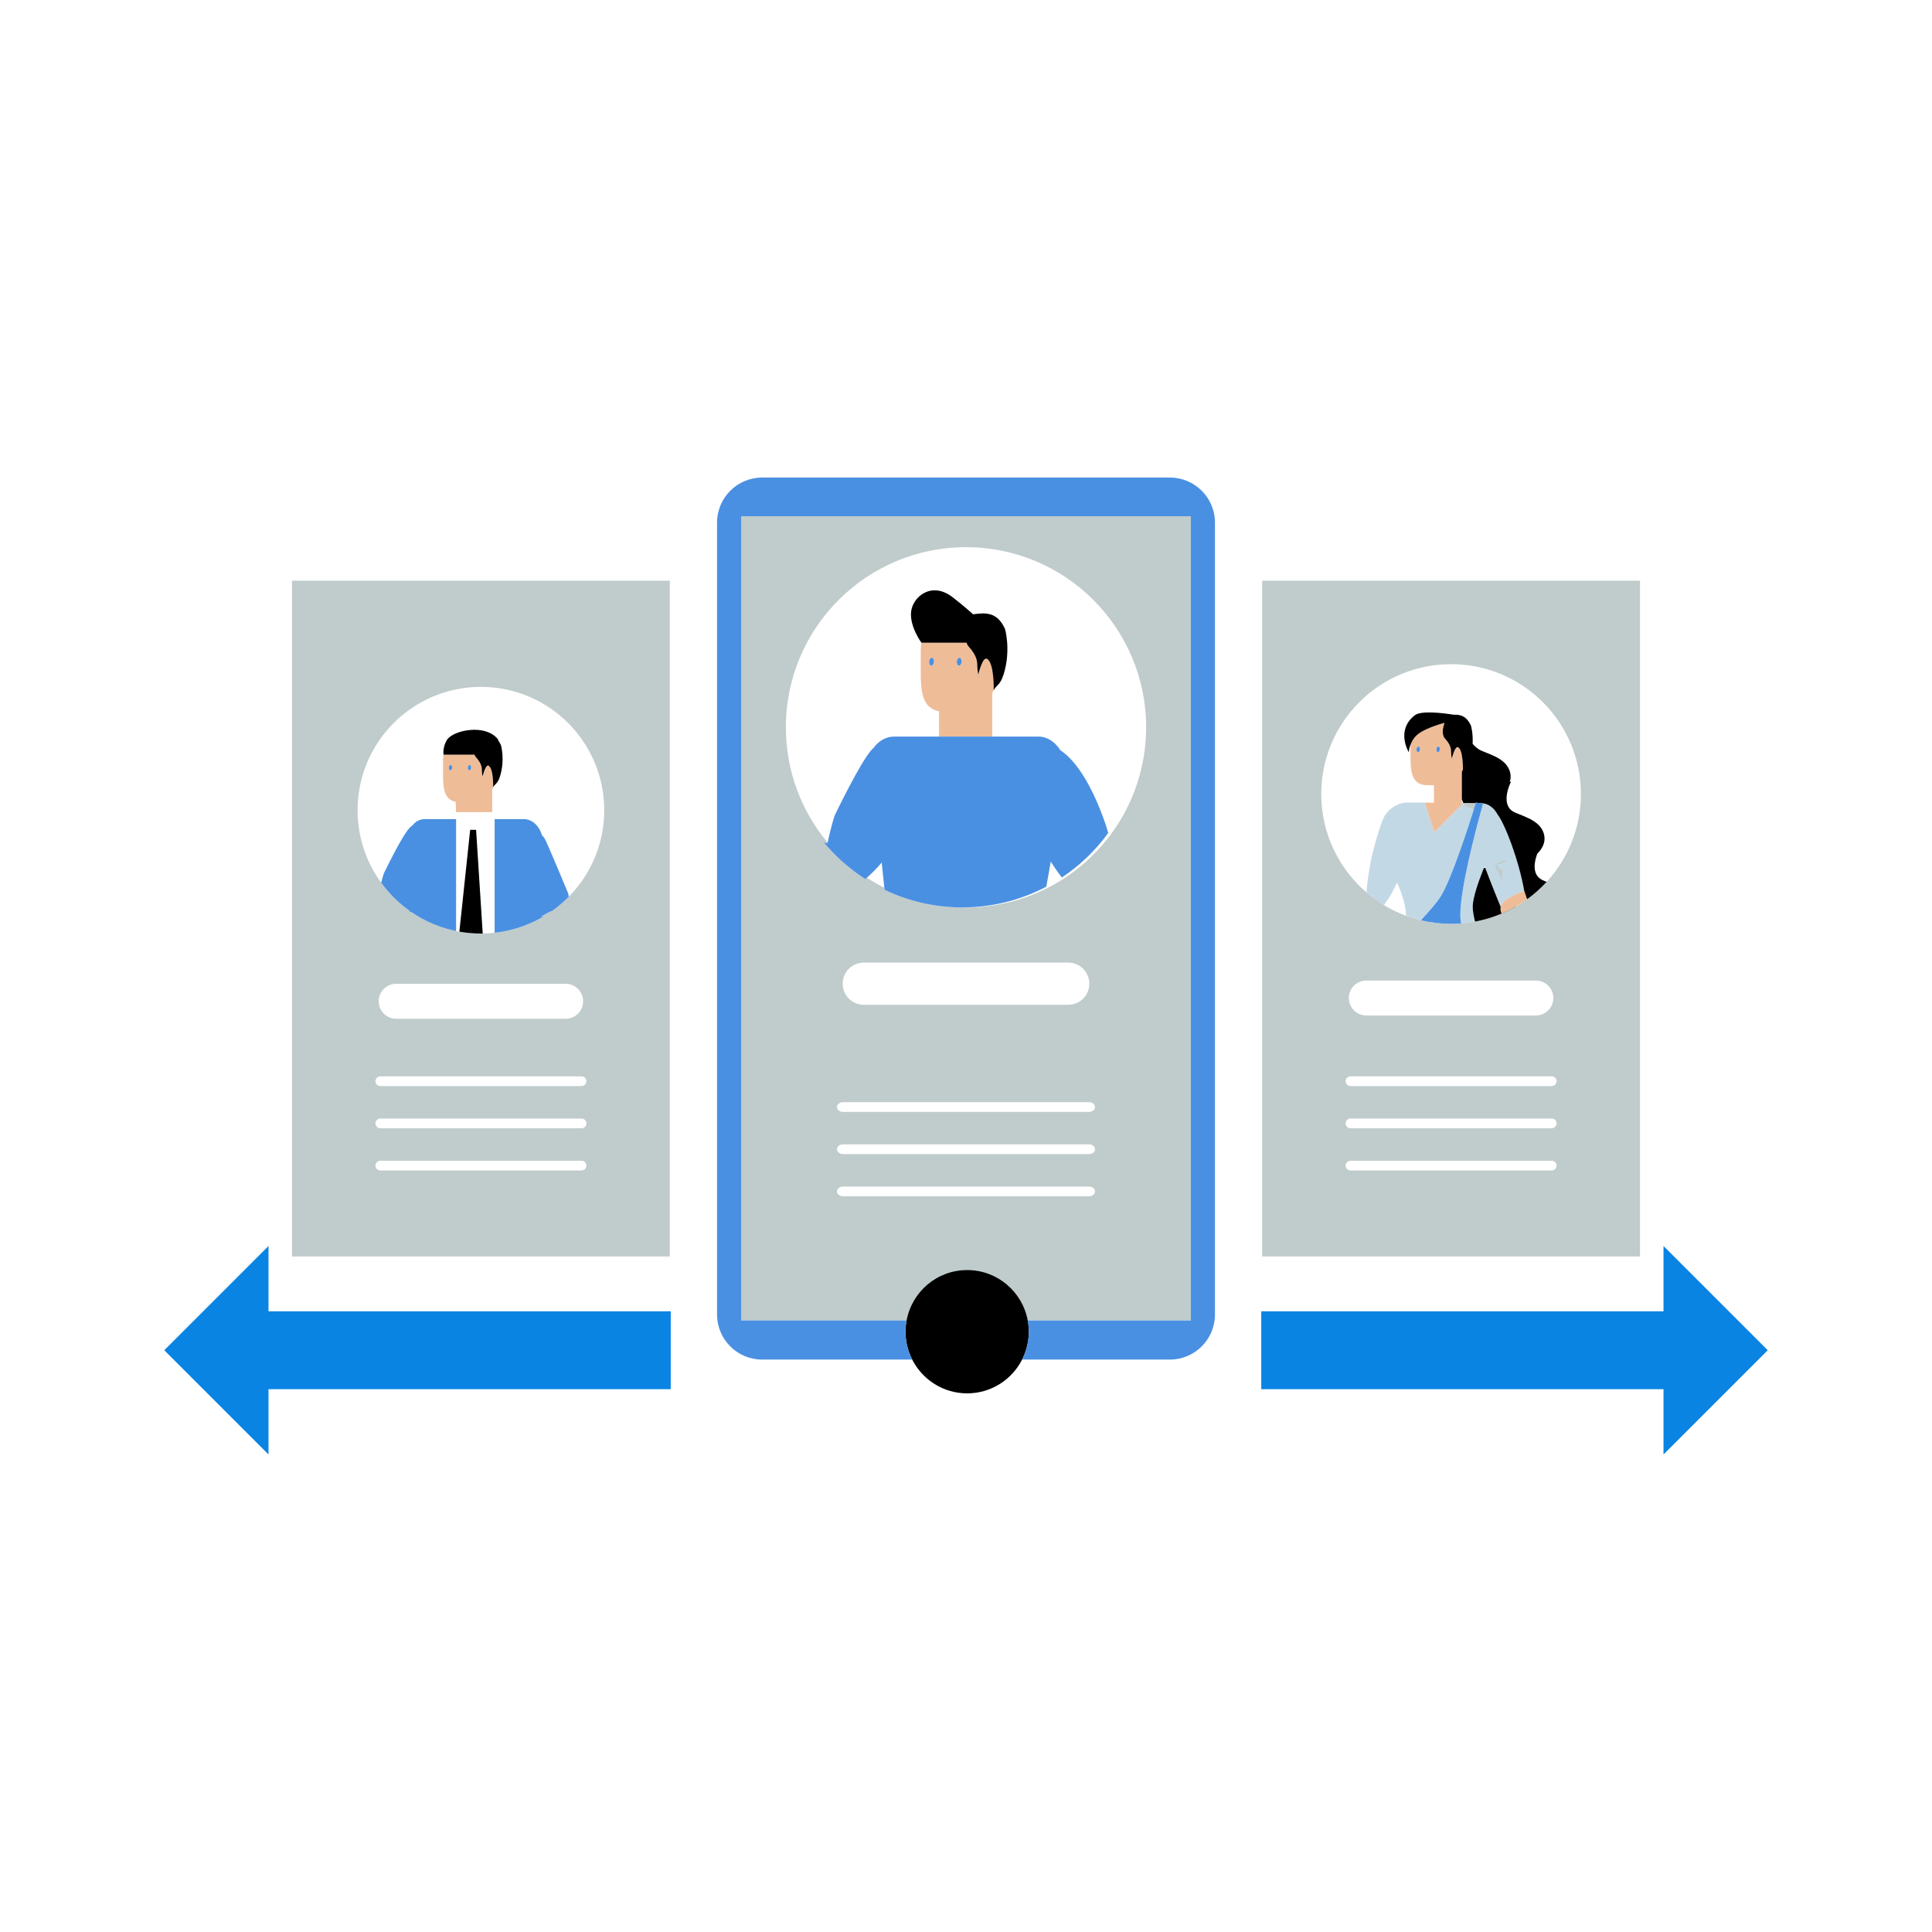 <?xml version="1.0" standalone="no"?>
<svg version="1.1" id="Layer_1" xmlns="http://www.w3.org/2000/svg" xmlns:xlink="http://www.w3.org/1999/xlink" x="0px" y="0px" width="595.28px" height="595.28px" viewBox="0 0 595.28 595.28" enable-background="new 0 0 595.28 595.28" xml:space="preserve">
<path id="color_x5F_6" fill="#C3D8E5" d="M151.647,250.221h0.754v37.186c-0.418,0.049-0.843,0.082-1.268,0.117
	c-0.554,0.047-1.108,0.074-1.677,0.088c-0.24,0.014-0.486,0.021-0.726,0.021l-1.486-23.279v-0.004l-0.28-4.369v-0.004l-0.274-4.299
	h-1.267h-0.555l-0.458,4.299l0,0.004l-0.718,6.782v0.001l-2.157,20.293c-0.343-0.055-0.671-0.123-1.007-0.191v-18.576v-8.309v-6.315
	v-1.28v-2.164H151.647z M453.915,250.021l-0.491-1.012c-1.651-0.014-2.256-0.807-2.256-0.807l-0.292-0.751l-0.456,0.456v0.707
	h-0.707l-7.794,7.803l-2.917-9.119h-0.001l-4.403-0.043l-0.015,0.129c-2.227-0.541-5.917,0.771-7.898,3.928
	c-1.665,2.652-4.123,13.01-4.123,13.01s-1.211,5.838-1.514,10.658c0.274,0.238,0.548,0.469,0.829,0.693
	c1.175,0.957,2.4,1.852,3.683,2.674c0.274,0.172,0.548,0.346,0.829,0.512c1.391-1.688,2.789-4.137,4.087-6.941
	c1.369,3.178,2.674,6.977,2.724,10.033v0.201c1.499,0.563,3.042,1.031,4.613,1.398c2.608-2.805,5.03-5.607,6.147-7.432
	c3.157-5.145,8.007-19.941,9.953-26.096C453.914,250.022,453.915,250.021,453.915,250.021z M467.918,267.023
	c0-0.002-0.001-0.004-0.002-0.006c-0.252-0.898-0.525-1.797-0.798-2.688c-1.874-6.004-4.188-11.482-5.767-13.494
	c-0.828-1.506-2.046-2.615-3.474-3.111h-0.001c-0.391,0.197-0.757,0.362-1.107,0.508c0,0.002,0,0.002-0.001,0.004
	c-0.238,0.857-0.728,2.606-1.34,4.904c0,0,0,0.001,0,0.002c-1.139,4.311-2.703,10.561-3.87,16.441
	c-1.269,6.377-2.062,12.33-1.341,14.932c1.448-0.107,2.868-0.295,4.26-0.555c-0.462-1.91-0.75-3.611-0.707-4.793
	c0.094-2.637,1.629-7.213,3.395-11.646c0.08-0.223,0.174-0.439,0.26-0.662c0.065,0.164,0.123,0.33,0.188,0.496
	c1.749,4.663,3.828,9.771,4.774,12.083c0.002-0.01,0.002-0.022,0.004-0.032c0.179-0.906,0.97-1.888,2.857-2.953
	c0.622-0.351,1.367-0.711,2.244-1.08c0.646-0.272,1.358-0.549,2.159-0.832C469.238,272.168,468.635,269.594,467.918,267.023z
	 M152.401,250.221h-0.754h-11.119v2.164v1.28v6.315v8.309v18.576c0.336,0.068,0.664,0.137,1.007,0.191l2.157-20.293v-0.001
	l0.718-6.782l0-0.004l0.458-4.299h0.555h1.267l0.274,4.299v0.004l0.28,4.369v0.004l1.486,23.279c0.239,0,0.485-0.008,0.726-0.021
	c0.568-0.014,1.123-0.041,1.677-0.088c0.425-0.035,0.85-0.068,1.268-0.117 M453.915,250.021l-0.491-1.012
	c-1.651-0.014-2.256-0.807-2.256-0.807l-0.292-0.751l-0.456,0.456v0.707h-0.707l-7.794,7.803l-2.917-9.119h-0.001l-4.403-0.043
	l-0.015,0.129c-2.227-0.541-5.917,0.771-7.898,3.928c-1.665,2.652-4.123,13.01-4.123,13.01s-1.211,5.838-1.514,10.658
	c0.274,0.238,0.548,0.469,0.829,0.693c1.175,0.957,2.4,1.852,3.683,2.674c0.274,0.172,0.548,0.346,0.829,0.512
	c1.391-1.688,2.789-4.137,4.087-6.941c1.369,3.178,2.674,6.977,2.724,10.033v0.201c1.499,0.563,3.042,1.031,4.613,1.398
	c2.608-2.805,5.03-5.607,6.147-7.432c3.157-5.145,8.007-19.941,9.953-26.096C453.914,250.022,453.915,250.021,453.915,250.021z
	 M467.918,267.023c0-0.002-0.001-0.004-0.002-0.006c-0.252-0.898-0.525-1.797-0.798-2.688c-1.874-6.004-4.188-11.482-5.767-13.494
	c-0.828-1.506-2.046-2.615-3.474-3.111h-0.001c-0.391,0.197-0.757,0.362-1.107,0.508c0,0.002,0,0.002-0.001,0.004
	c-0.238,0.857-0.728,2.606-1.34,4.904c0,0,0,0.001,0,0.002c-1.139,4.311-2.703,10.561-3.87,16.441
	c-1.269,6.377-2.062,12.33-1.341,14.932c1.448-0.107,2.868-0.295,4.26-0.555c-0.462-1.91-0.75-3.611-0.707-4.793
	c0.094-2.637,1.629-7.213,3.395-11.646c0.08-0.223,0.174-0.439,0.26-0.662c0.065,0.164,0.123,0.33,0.188,0.496
	c1.749,4.663,3.828,9.771,4.774,12.083c0.002-0.01,0.002-0.022,0.004-0.032c0.179-0.906,0.97-1.888,2.857-2.953
	c0.622-0.351,1.367-0.711,2.244-1.08c0.646-0.272,1.358-0.549,2.159-0.832C469.238,272.168,468.635,269.594,467.918,267.023z"></path>
<path id="color_x5F_5" fill="#c0cbcb" d="M89.971,387.131h116.412V178.92H89.971V387.131z M179.177,360.639h-62
	c-0.829,0-1.5-0.672-1.5-1.5s0.671-1.5,1.5-1.5h62c0.828,0,1.5,0.672,1.5,1.5S180.005,360.639,179.177,360.639z M179.177,347.639
	h-62c-0.829,0-1.5-0.672-1.5-1.5s0.671-1.5,1.5-1.5h62c0.828,0,1.5,0.672,1.5,1.5S180.005,347.639,179.177,347.639z
	 M179.177,334.639h-62c-0.829,0-1.5-0.672-1.5-1.5s0.671-1.5,1.5-1.5h62c0.828,0,1.5,0.672,1.5,1.5S180.005,334.639,179.177,334.639
	z M116.677,308.508c0-2.977,2.412-5.389,5.388-5.389h52.224c2.976,0,5.389,2.412,5.389,5.389c0,2.975-2.413,5.389-5.389,5.389
	h-52.224C119.089,313.896,116.677,311.482,116.677,308.508z M148.177,211.639c20.985,0,38,17.014,38,38
	c0,8.332-2.685,16.043-7.237,22.307c-0.869,1.191-1.801,2.336-2.794,3.418c-0.28,0.301-0.562,0.602-0.862,0.896
	c-1.431,1.465-2.992,2.82-4.649,4.039c-0.089,0.063-0.185,0.131-0.28,0.199c-0.123,0.088-0.247,0.178-0.37,0.26
	c-0.027-0.268-3.313,1.691-3.313,1.691c0.226-0.021,0.466-0.035,0.705-0.035h0.041c-0.198,0.117-0.404,0.234-0.603,0.344
	c-0.308,0.178-0.616,0.342-0.924,0.506c-0.315,0.164-0.63,0.328-0.952,0.486l-0.021,0.199c-0.034-0.041-0.068-0.09-0.109-0.137
	c-0.616,0.301-1.239,0.588-1.876,0.855c-2.465,1.039-5.053,1.82-7.751,2.326c-0.91,0.172-1.842,0.309-2.779,0.412
	c-0.418,0.049-0.843,0.082-1.268,0.117c-0.554,0.047-1.108,0.074-1.677,0.088c-0.24,0.014-0.486,0.021-0.726,0.021
	c-0.186,0.006-0.37,0.006-0.555,0.006c-2.267,0-4.484-0.199-6.642-0.582c-0.343-0.055-0.671-0.123-1.007-0.191
	c-0.396-0.082-0.787-0.164-1.178-0.26c-1.492-0.35-2.957-0.795-4.382-1.328c-1.096-0.404-2.163-0.857-3.204-1.355
	c-1.123-0.535-2.212-1.131-3.267-1.773c-0.267-0.158-0.526-0.322-0.787-0.486c-0.39-0.246-0.767-0.5-1.144-0.768
	c-0.109,0.117-0.226,0.227-0.335,0.336l-0.041-0.604c-0.678-0.479-1.335-0.979-1.979-1.506c-0.268-0.211-0.527-0.432-0.788-0.656
	c-1.369-1.164-2.643-2.438-3.827-3.787c-0.219-0.246-0.432-0.5-0.644-0.754c-0.521-0.623-1.021-1.266-1.506-1.93
	c-4.574-6.271-7.271-14.002-7.271-22.355C110.177,228.652,127.191,211.639,148.177,211.639z M467.553,278.793
	c-0.118,0.108-0.224,0.209-0.31,0.295C467.194,279.065,467.244,278.994,467.553,278.793z M388.897,178.92v208.211H505.31V178.92
	H388.897z M478.104,360.639h-62c-0.829,0-1.5-0.672-1.5-1.5s0.671-1.5,1.5-1.5h62c0.828,0,1.5,0.672,1.5,1.5
	S478.932,360.639,478.104,360.639z M478.104,347.639h-62c-0.829,0-1.5-0.672-1.5-1.5s0.671-1.5,1.5-1.5h62
	c0.828,0,1.5,0.672,1.5,1.5S478.932,347.639,478.104,347.639z M478.104,334.639h-62c-0.829,0-1.5-0.672-1.5-1.5s0.671-1.5,1.5-1.5
	h62c0.828,0,1.5,0.672,1.5,1.5S478.932,334.639,478.104,334.639z M415.604,307.508c0-2.977,2.412-5.389,5.388-5.389h52.224
	c2.976,0,5.389,2.412,5.389,5.389c0,2.975-2.413,5.389-5.389,5.389h-52.224C418.016,312.896,415.604,310.482,415.604,307.508z
	 M479.485,268.119c-0.915,1.256-1.896,2.459-2.94,3.598c-1.759,1.91-3.705,3.654-5.802,5.195c-0.069,0.049-0.145,0.103-0.219,0.156
	l0.017,0.051c-0.133,0.07-0.251,0.135-0.375,0.201c-0.036,0.025-0.072,0.052-0.108,0.076c0-0.004-0.001-0.009-0.001-0.013
	c-0.882,0.586-2.954,1.956-3.057,2.026c-0.002-0.02,0.015-0.053,0.041-0.092c-0.107,0.062-0.214,0.123-0.319,0.182
	c-0.324,0.188-0.649,0.361-0.974,0.533c-1.016,0.533-2.054,1.031-3.113,1.479c-2.595,1.094-5.319,1.916-8.158,2.449
	c-1.392,0.26-2.812,0.447-4.26,0.555c-0.584,0.051-1.167,0.08-1.766,0.094c-0.447,0.023-0.894,0.029-1.348,0.029
	c-3.2,0-6.307-0.375-9.29-1.088c-1.571-0.367-3.114-0.836-4.613-1.398c-1.153-0.426-2.277-0.9-3.373-1.426
	c-1.182-0.563-2.327-1.189-3.438-1.867c-0.281-0.166-0.555-0.34-0.829-0.512c-1.282-0.822-2.508-1.717-3.683-2.674
	c-0.281-0.225-0.555-0.455-0.829-0.693c-1.441-1.225-2.781-2.564-4.028-3.984c-0.23-0.26-0.454-0.527-0.678-0.793
	c-5.772-6.934-9.239-15.848-9.239-25.564c0-22.09,17.91-40,40-40s40,17.91,40,40C487.104,253.41,484.278,261.525,479.485,268.119z
	 M463.709,273.287c-0.396-0.49-0.648-1.037-0.786-1.629L463.709,273.287z M452.653,247.422l2.075,0.02
	c-0.079,0.238-0.238,0.764-0.474,1.51c0,0.002-0.001,0.004-0.001,0.006c-0.102,0.316-0.208,0.668-0.338,1.064l-0.491-1.012
	c-1.651-0.014-2.256-0.807-2.256-0.807l-0.292-0.751l0.045-0.046h0.001L452.653,247.422z M457.871,247.725h0.006
	c-0.391,0.197-0.757,0.362-1.107,0.508c0.107-0.38,0.164-0.582,0.164-0.582l-1.196-0.201l0.526,0.008
	C456.818,247.457,457.359,247.551,457.871,247.725z M461.136,266.059l2.998-1.102c-0.015,0.043-0.115,0.244-0.26,0.561
	c0,0,0,0,0,0.008l-2.58,0.943L461.136,266.059L461.136,266.059z M461.294,266.469L461.294,266.469l0.324,0.834
	c0,0,0.4,0.516,1.422,0.723c0,0.003-0.001,0.005-0.002,0.008c-0.273,1.146-0.41,2.451-0.115,3.625l-2.385-4.908L461.294,266.469z
	 M449.714,248.615l0.707-0.707v0.707H449.714z M450.421,247.398l0.147,0.003l-0.147-0.001l-1.572-0.015l1.57,0.013H450.421z
	 M228.366,406.861h50.961c1.626-8.842,9.359-15.545,18.671-15.545s17.044,6.703,18.671,15.545h50.246V159.055H228.366V406.861z
	 M335.556,368.594h-75.831c-1.013,0-1.834-0.672-1.834-1.5s0.821-1.5,1.834-1.5h75.831c1.014,0,1.834,0.672,1.834,1.5
	S336.569,368.594,335.556,368.594z M335.556,355.594h-75.831c-1.013,0-1.834-0.672-1.834-1.5s0.821-1.5,1.834-1.5h75.831
	c1.014,0,1.834,0.672,1.834,1.5S336.569,355.594,335.556,355.594z M335.556,342.594h-75.831c-1.013,0-1.834-0.672-1.834-1.5
	s0.821-1.5,1.834-1.5h75.831c1.014,0,1.834,0.672,1.834,1.5S336.569,342.594,335.556,342.594z M329.14,296.594
	c3.59,0,6.5,2.91,6.5,6.5s-2.91,6.5-6.5,6.5h-63c-3.59,0-6.5-2.91-6.5-6.5s2.91-6.5,6.5-6.5H329.14z M297.64,168.594
	c30.65,0,55.5,24.85,55.5,55.5c0,12.17-3.92,23.43-10.57,32.58c-3.9,5.369-8.73,10.01-14.27,13.689c-1.54,1.02-3.14,1.971-4.79,2.84
	c-7.72,4.08-16.53,6.391-25.87,6.391c-0.197,0-0.39-0.015-0.586-0.017c-0.181,0.002-0.358,0.017-0.539,0.017
	c-8.58,0-16.71-1.951-23.97-5.43l-0.064-0.617c-1.621-0.826-3.205-1.711-4.73-2.684c-0.216-0.139-0.421-0.292-0.635-0.434
	c-0.164,0.143-0.327,0.296-0.49,0.434c-1.78-1.141-3.48-2.381-5.11-3.711c-2.43-1.959-4.68-4.139-6.74-6.488
	c-0.32-0.361-0.63-0.73-0.94-1.102c0.39,0.09,0.76,0.182,1.11,0.271c0.016-0.078,0.033-0.153,0.049-0.23
	c-0.011-0.014-0.023-0.027-0.035-0.041c-8.01-9.619-12.82-21.988-12.82-35.469C242.14,193.443,266.99,168.594,297.64,168.594z"></path>
<path id="color_x5F_4" fill="#efbc98" d="M150.545,235.924c-0.854-0.494-1.691,2.678-1.835,3.254
	c-0.015,0.057-0.024,0.098-0.024,0.098s-0.007-0.041-0.018-0.098c-0.049-0.281-0.195-1.163-0.195-1.814
	c0-0.781-0.04-2.088-1.785-3.994c-0.229-0.25-0.387-0.541-0.494-0.855h-9.528c-0.1,0.508-0.155,1.033-0.155,1.57v4.895
	c0,4.08,0.442,7.446,3.877,8.039l0.141,3.203h11.119V243.1c0.104-0.176,0.217-0.346,0.308-0.529
	C151.955,242.57,152.099,236.818,150.545,235.924z M138.713,237.361c-0.279-0.029-0.472-0.426-0.429-0.887
	c0.044-0.455,0.307-0.803,0.589-0.771c0.28,0.029,0.475,0.426,0.429,0.885C139.256,237.043,138.995,237.391,138.713,237.361z
	 M144.73,235.703c0.279,0.029,0.475,0.426,0.429,0.885c-0.045,0.455-0.307,0.803-0.589,0.773c-0.279-0.029-0.472-0.426-0.43-0.887
	C144.187,236.02,144.448,235.672,144.73,235.703z M470.524,277.068l-0.117-0.345l-0.741-2.188c-0.006,0.002-0.012,0.004-0.018,0.006
	c-0.801,0.283-1.513,0.56-2.159,0.832c-0.877,0.369-1.622,0.729-2.244,1.08c-1.887,1.065-2.678,2.047-2.857,2.953
	c-0.002,0.01-0.002,0.022-0.004,0.032c-0.059,0.295-0.081,0.622-0.045,0.962c0.028,0.268,0.129,0.627,0.295,1.068
	c1.06-0.447,2.098-0.945,3.113-1.479c0.319-0.169,0.639-0.341,0.958-0.524c0.005-0.003,0.011-0.006,0.016-0.009
	c0.125-0.069,0.252-0.143,0.38-0.215c-0.024,0.027-0.045,0.055-0.061,0.076c-0.026,0.039-0.043,0.072-0.041,0.092
	c0.104-0.07,2.175-1.44,3.057-2.026c0.011-0.008,0.025-0.017,0.037-0.024c0.023-0.013,0.049-0.026,0.073-0.039
	c0.123-0.066,0.242-0.131,0.375-0.201L470.524,277.068z M467.244,279.088c-0.05-0.022,0-0.094,0.31-0.295
	C467.435,278.901,467.329,279.002,467.244,279.088z M450.568,247.401l-0.147-0.001l-1.572-0.015l1.57,0.013h0.002v-1.119v-8.535
	c0.107-0.182,0.226-0.357,0.319-0.549c0,0,0.151-6.01-1.473-6.945c-0.061-0.035-0.122-0.053-0.183-0.054
	c-0.826-0.02-1.596,2.894-1.736,3.454c-0.015,0.06-0.025,0.102-0.025,0.102s-0.008-0.043-0.018-0.102
	c-0.051-0.293-0.204-1.217-0.204-1.896c0-0.816-0.041-2.182-1.865-4.174c-1.135-1.24-0.665-3.404-0.148-4.864l-0.024,0.011
	c0,0-5.363,1.354-8.08,3.424c-1.257,0.957-1.972,2.225-2.383,3.313v3.979c0,4.699,0.547,8.504,5.246,8.504h1.974v5.375l-2.818-0.025
	l0,0.002l2.917,9.119l7.794-7.803l0.707-0.707l0.456-0.456l0.045-0.046l0.002-0.002h-0.066L450.568,247.401z M436.902,231.752
	c-0.29-0.031-0.494-0.445-0.447-0.926c0.046-0.477,0.319-0.838,0.616-0.807c0.292,0.031,0.496,0.443,0.448,0.924
	C437.471,231.42,437.198,231.783,436.902,231.752z M443.192,230.02c0.291,0.031,0.495,0.443,0.447,0.924
	c-0.048,0.477-0.319,0.84-0.616,0.809c-0.29-0.031-0.493-0.445-0.446-0.926C442.622,230.35,442.896,229.988,443.192,230.02z
	 M304.122,202.996c-1.245-0.717-2.465,3.908-2.673,4.738c-0.02,0.081-0.034,0.139-0.034,0.139s-0.01-0.059-0.025-0.139
	c-0.071-0.405-0.284-1.693-0.284-2.643c0-1.139-0.059-3.039-2.6-5.813c-0.333-0.363-0.563-0.787-0.717-1.244h-13.867
	c-0.145,0.739-0.225,1.502-0.225,2.283v7.125c0,5.937,0.642,10.836,5.643,11.697v7.813h16.387v-13.469
	c0.158-0.266,0.308-0.536,0.445-0.814C306.171,212.67,306.383,204.299,304.122,202.996z M286.902,205.09
	c-0.407-0.045-0.688-0.621-0.624-1.289c0.064-0.664,0.445-1.17,0.856-1.125c0.408,0.043,0.69,0.619,0.624,1.287
	C287.692,204.627,287.313,205.133,286.902,205.09z M295.659,202.676c0.408,0.043,0.69,0.619,0.624,1.287
	c-0.065,0.664-0.445,1.17-0.856,1.127c-0.406-0.045-0.688-0.621-0.624-1.289C294.867,203.137,295.248,202.631,295.659,202.676z"></path>
<path id="color_x5F_3" fill="#000000" d="M154.349,229.59c0,0,1.296,4.404-0.259,9.52c-0.742,2.438-1.602,2.379-2.135,3.461
	c0,0,0.144-5.752-1.41-6.646c-0.854-0.494-1.691,2.678-1.835,3.254c-0.015,0.057-0.024,0.098-0.024,0.098s-0.007-0.041-0.018-0.098
	c-0.049-0.281-0.195-1.163-0.195-1.814c0-0.781-0.04-2.088-1.785-3.994c-0.229-0.25-0.387-0.541-0.494-0.855h-9.528h-0.001
	c0,0-0.359-2.205,1.01-4.486c1.63-2.717,10.141-4.824,14.607-1.369c0.944,0.73,1.259,1.234,1.293,1.582
	C153.847,228.618,154.106,229.059,154.349,229.59z M147.245,264.35l-0.28-4.369v-0.004l-0.274-4.299h-1.267h-0.555l-0.458,4.299
	l0,0.004l-0.718,6.782v0.001l-2.157,20.293c2.157,0.383,4.375,0.582,6.642,0.582c0.185,0,0.369,0,0.555-0.006l-1.486-23.279V264.35z
	 M474.656,270.822c-2.702-1.816-1.787-5.643-1.023-7.711c0-0.008,0.007-0.008,0.007-0.008c0.003-0.009,0.006-0.016,0.009-0.024
	c2.424-2.47,2.397-4.511,2.128-5.806c-1.021-4.934-7.714-5.971-9.769-7.354c-3.811-2.566-0.426-9.117-0.426-9.117l-0.404,0.148
	c0.368-1.116,0.296-2.062,0.148-2.777c-1.021-4.934-7.714-5.969-9.77-7.352c-0.791-0.533-1.376-1.1-1.82-1.662
	c0.175-3.23-0.495-5.529-0.495-5.529c-1.375-3.014-3.247-3.504-5.301-3.408c-3.353-0.535-10.071-1.365-12.034,0.174
	c-5.95,4.662-1.847,11.357-1.847,11.357s0.063-1.023,0.541-2.29c0.411-1.089,1.126-2.356,2.383-3.313
	c2.717-2.07,8.08-3.424,8.08-3.424l0.024-0.011c-0.517,1.46-0.987,3.624,0.148,4.864c1.824,1.992,1.865,3.357,1.865,4.174
	c0,0.68,0.152,1.604,0.204,1.896c0.01,0.059,0.018,0.102,0.018,0.102s0.01-0.042,0.025-0.102c0.14-0.561,0.91-3.474,1.736-3.454
	c0.061,0.001,0.122,0.019,0.183,0.054c1.624,0.936,1.473,6.945,1.473,6.945c-0.094,0.191-0.212,0.367-0.319,0.549v8.535l0.437,1.125
	h0.066l-0.002,0.002h0.001l1.73,0.016l2.075,0.02c0.029-0.1,0.043-0.15,0.043-0.15l0.951,0.158h0.015l0.526,0.008
	c0.555,0,1.096,0.094,1.607,0.268h0.006h0.001c1.428,0.496,2.646,1.605,3.474,3.111c1.579,2.012,3.893,7.49,5.767,13.494
	c0.273,0.891,0.545,1.789,0.798,2.688c0.001,0.002,0.001,0.004,0.002,0.006c0.717,2.57,1.32,5.145,1.731,7.518
	c0.006-0.002,0.012-0.004,0.018-0.006l0.741,2.188l0.117,0.345c0.074-0.054,0.149-0.107,0.219-0.156
	c2.097-1.541,4.043-3.285,5.802-5.195C475.767,271.406,475.104,271.125,474.656,270.822z M466.706,279.466
	c-0.319,0.184-0.639,0.355-0.958,0.524c-1.016,0.533-2.054,1.031-3.113,1.479c-0.166-0.441-0.267-0.801-0.295-1.068
	c-0.036-0.34-0.014-0.667,0.045-0.962c-0.946-2.312-3.025-7.42-4.774-12.083l-0.447,0.166c-1.766,4.434-3.301,9.01-3.395,11.646
	c-0.043,1.182,0.245,2.883,0.707,4.793c2.839-0.533,5.563-1.355,8.158-2.449c1.06-0.447,2.098-0.945,3.113-1.479
	c0.324-0.172,0.649-0.346,0.974-0.533c0.105-0.059,0.212-0.12,0.319-0.182c0.016-0.021,0.037-0.049,0.061-0.076
	c-0.127,0.072-0.255,0.146-0.38,0.215C466.716,279.46,466.711,279.463,466.706,279.466z M470.057,277.384
	c0,0.004,0.001,0.009,0.001,0.013c0.036-0.024,0.072-0.051,0.108-0.076c-0.024,0.013-0.05,0.026-0.073,0.039
	C470.083,277.367,470.068,277.376,470.057,277.384z M283.922,198.035h13.867c0.155,0.457,0.384,0.881,0.717,1.244
	c2.541,2.773,2.6,4.674,2.6,5.813c0,0.949,0.213,2.237,0.284,2.643c0.015,0.08,0.025,0.139,0.025,0.139s0.014-0.058,0.034-0.139
	c0.208-0.83,1.428-5.455,2.673-4.738c2.262,1.303,2.05,9.674,2.05,9.674c0.777-1.576,2.03-1.488,3.108-5.039
	c2.262-7.443,0.377-13.852,0.377-13.852c-2.45-5.371-6.031-4.994-9.834-4.506c0,0-2.74-2.504-6.306-5.262
	c-6.499-5.027-12.286-0.119-12.789,4.463c-0.503,4.584,3.191,9.561,3.191,9.561H283.922z M297.998,391.316
	c-9.312,0-17.044,6.703-18.671,15.545c-0.207,1.122-0.329,2.273-0.329,3.455c0,3.096,0.756,6.01,2.07,8.592
	c3.138,6.171,9.533,10.408,16.93,10.408s13.792-4.237,16.93-10.408c1.313-2.582,2.07-5.496,2.07-8.592
	c0-1.182-0.123-2.333-0.329-3.455C315.042,398.02,307.31,391.316,297.998,391.316z"></path>
<path id="color_x5F_2" fill="#4a90e2" d="M145.159,236.588c-0.045,0.455-0.307,0.803-0.589,0.773
	c-0.279-0.029-0.472-0.426-0.43-0.887c0.046-0.455,0.308-0.803,0.59-0.771C145.01,235.732,145.205,236.129,145.159,236.588z
	 M138.873,235.703c-0.282-0.031-0.545,0.316-0.589,0.771c-0.043,0.461,0.149,0.857,0.429,0.887c0.282,0.029,0.543-0.318,0.589-0.773
	C139.348,236.129,139.153,235.732,138.873,235.703z M295.659,202.676c-0.411-0.045-0.792,0.461-0.856,1.125
	c-0.063,0.668,0.218,1.244,0.624,1.289c0.411,0.043,0.791-0.463,0.856-1.127C296.349,203.295,296.067,202.719,295.659,202.676z
	 M287.134,202.676c-0.411-0.045-0.792,0.461-0.856,1.125c-0.064,0.668,0.217,1.244,0.624,1.289c0.411,0.043,0.79-0.463,0.856-1.127
	C287.825,203.295,287.542,202.719,287.134,202.676z M130.847,252.385c-1.417,0-2.711,0.629-3.73,1.896
	c-0.336,0.24-0.658,0.52-0.959,0.842c-2.403,2.541-7.915,14.043-7.915,14.043s-0.363,1.145-0.794,2.828
	c0.485,0.664,0.985,1.307,1.506,1.93c0.212,0.254,0.425,0.508,0.644,0.754c1.185,1.35,2.458,2.623,3.827,3.787
	c0.261,0.225,0.521,0.445,0.788,0.656c0.644,0.527,1.301,1.027,1.979,1.506l0.041,0.604c0.109-0.109,0.226-0.219,0.335-0.336
	c0.377,0.268,0.754,0.521,1.144,0.768c0.261,0.164,0.521,0.328,0.787,0.486c1.055,0.643,2.144,1.238,3.267,1.773
	c1.041,0.498,2.108,0.951,3.204,1.355c1.425,0.533,2.89,0.979,4.382,1.328c0.391,0.096,0.781,0.178,1.178,0.26v-18.576v-8.309
	v-6.315v-1.28h-0.141H130.847z M175.017,275.15c0,0,0.109,0.418,0.267,1.109c-1.431,1.465-2.992,2.82-4.649,4.039
	c-0.089,0.063-0.185,0.131-0.28,0.199c-0.123,0.088-0.247,0.178-0.37,0.26c-0.027-0.268-3.313,1.691-3.313,1.691
	c0.226-0.021,0.466-0.035,0.705-0.035h0.041c-0.198,0.117-0.404,0.234-0.603,0.344c-0.308,0.178-0.616,0.342-0.924,0.506
	c-0.315,0.164-0.63,0.328-0.952,0.486l-0.021,0.199c-0.034-0.041-0.068-0.09-0.109-0.137c-0.616,0.301-1.239,0.588-1.876,0.855
	c-2.465,1.039-5.053,1.82-7.751,2.326c-0.91,0.172-1.842,0.309-2.779,0.412v-35.021h8.996c2.561,0,4.731,2.053,5.58,4.936
	c0.274,0.281,0.548,0.617,0.815,0.994C168.396,259.17,175.017,275.15,175.017,275.15z M442.577,230.826
	c0.045-0.477,0.318-0.838,0.615-0.807c0.291,0.031,0.495,0.443,0.447,0.924c-0.048,0.477-0.319,0.84-0.616,0.809
	C442.733,231.721,442.53,231.307,442.577,230.826z M437.52,230.943c-0.049,0.477-0.321,0.84-0.617,0.809
	c-0.29-0.031-0.494-0.445-0.447-0.926c0.046-0.477,0.319-0.838,0.616-0.807C437.363,230.051,437.567,230.463,437.52,230.943z
	 M456.934,247.65c0,0-0.057,0.202-0.164,0.582c0,0.002,0,0.002-0.001,0.004c-0.238,0.857-0.728,2.606-1.34,4.904
	c0,0,0,0.001,0,0.002c-1.139,4.311-2.703,10.561-3.87,16.441c-1.269,6.377-2.062,12.33-1.341,14.932
	c-0.584,0.051-1.167,0.08-1.766,0.094c-0.447,0.023-0.894,0.029-1.348,0.029c-3.2,0-6.307-0.375-9.29-1.088
	c2.608-2.805,5.03-5.607,6.147-7.432c3.157-5.145,8.007-19.941,9.953-26.096c0-0.001,0-0.002,0.001-0.002
	c0.129-0.396,0.236-0.748,0.338-1.064c0-0.002,0.001-0.004,0.001-0.006c0.236-0.746,0.395-1.271,0.474-1.51
	c0.029-0.1,0.043-0.15,0.043-0.15l0.951,0.158h0.015L456.934,247.65z M374.35,161.037v243.977c0,7.672-6.222,13.895-13.895,13.895
	h-45.527c1.313-2.582,2.07-5.496,2.07-8.592c0-1.182-0.123-2.333-0.329-3.455h50.246V159.055H228.366v247.807h50.961
	c-0.207,1.122-0.329,2.273-0.329,3.455c0,3.096,0.756,6.01,2.07,8.592h-46.242c-7.674,0-13.895-6.223-13.895-13.895V161.037
	c0-7.676,6.221-13.895,13.895-13.895h125.629C368.128,147.143,374.35,153.361,374.35,161.037z M322.385,273.203
	c-7.571,4.001-16.193,6.286-25.331,6.374c-0.181,0.002-0.358,0.017-0.539,0.017c-8.58,0-16.71-1.951-23.97-5.43l-0.064-0.617
	l-0.815-7.783c-1.482,1.753-3.014,3.322-4.55,4.666c-0.164,0.143-0.327,0.296-0.49,0.434c-1.78-1.141-3.48-2.381-5.11-3.711
	c-2.43-1.959-4.68-4.139-6.74-6.488c-0.32-0.361-0.63-0.73-0.94-1.102c0.39,0.09,0.76,0.182,1.11,0.271
	c0.016-0.078,0.033-0.153,0.049-0.23c0.952-4.487,2.121-8.221,2.121-8.221s8.02-16.74,11.52-20.439c0.16-0.17,0.31-0.32,0.48-0.471
	c0.01-0.01,0.01-0.02,0.02-0.029c1.58-2.141,3.82-3.49,6.32-3.49h13.884h16.387h14.199c2.75,0,5.2,1.65,6.79,4.199v0.012
	c6.54,4.27,11.17,15.18,13.21,20.789c0.58,1.529,1.1,3.109,1.52,4.721c-3.9,5.369-8.73,10.01-14.27,13.689
	c-1.48-1.9-2.7-3.75-3.42-4.891L322.385,273.203z"></path>
<path id="color_x5F_1" fill="#0984E3" d="M512.555,448.139v-20.113H388.612v-24h123.943v-20.113l32.113,32.113L512.555,448.139z
	 M82.725,383.912l-32.113,32.113l32.113,32.113v-20.113h123.943v-24H82.725V383.912z"></path>
</svg>